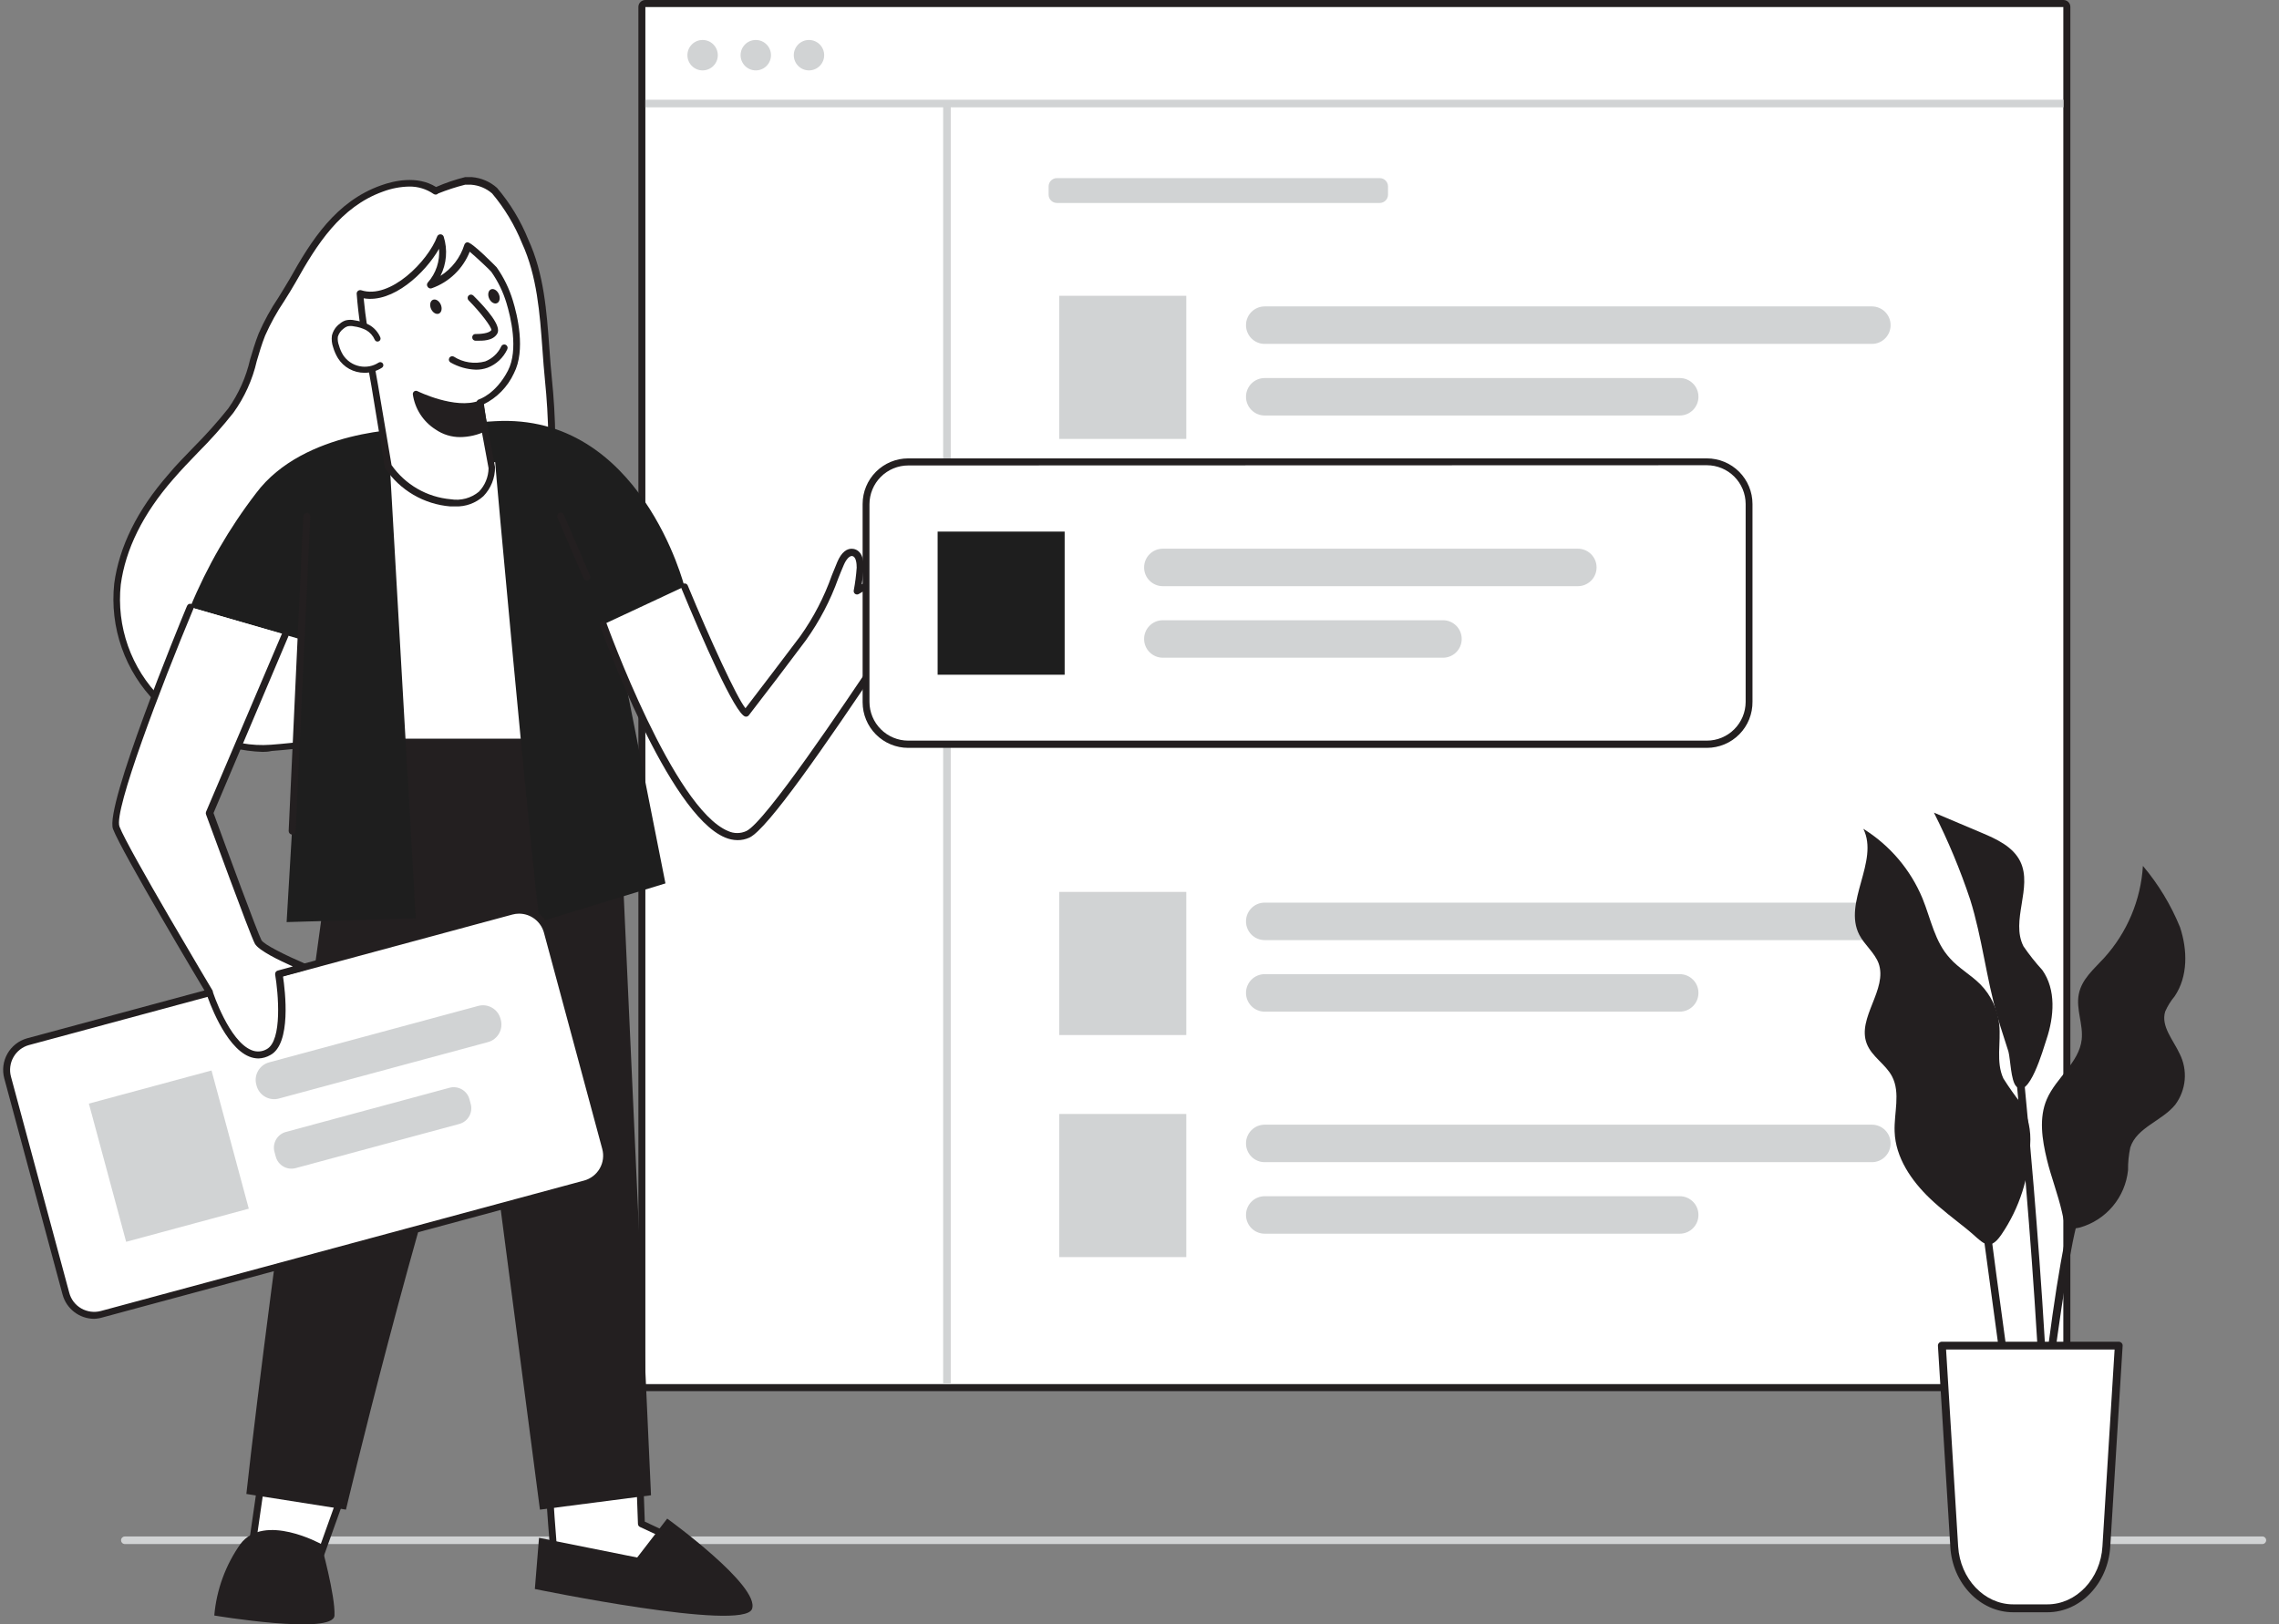 <svg width="108" height="77" viewBox="0 0 108 77" fill="none" xmlns="http://www.w3.org/2000/svg">
<rect x="0" y="0" width="108" height="77" fill="#808080" stroke="none"/>
<g id="#63_user_interface">
<path id="Vector" d="M97.785 0.328H30.581V65.612H97.785V0.328Z" fill="white"/>
<path id="Vector_2" d="M97.785 0.328V65.615H30.581V0.328H97.785ZM97.785 0H30.581C30.494 0 30.411 0.035 30.349 0.096C30.288 0.158 30.253 0.241 30.253 0.328V65.615C30.253 65.702 30.288 65.786 30.349 65.847C30.411 65.909 30.494 65.943 30.581 65.943H97.785C97.829 65.943 97.871 65.935 97.911 65.918C97.951 65.902 97.987 65.877 98.017 65.847C98.048 65.817 98.072 65.78 98.088 65.741C98.105 65.701 98.113 65.658 98.113 65.615V0.328C98.113 0.285 98.105 0.242 98.088 0.202C98.072 0.163 98.048 0.126 98.017 0.096C97.987 0.066 97.951 0.041 97.911 0.025C97.871 0.008 97.829 0 97.785 0Z" fill="#231F20"/>
<path id="Vector_3" d="M65.384 8.443H50.085C49.869 8.443 49.693 8.619 49.693 8.836V9.228C49.693 9.445 49.869 9.621 50.085 9.621H65.384C65.601 9.621 65.777 9.445 65.777 9.228V8.836C65.777 8.619 65.601 8.443 65.384 8.443Z" fill="#D1D3D4"/>
<path id="Vector_4" d="M56.217 14.021H50.197V20.806H56.217V14.021Z" fill="#D1D3D4"/>
<path id="Vector_5" d="M88.708 14.525H59.933C59.443 14.525 59.047 14.922 59.047 15.412V15.415C59.047 15.905 59.443 16.302 59.933 16.302H88.708C89.198 16.302 89.594 15.905 89.594 15.415V15.412C89.594 14.922 89.198 14.525 88.708 14.525Z" fill="#D1D3D4"/>
<path id="Vector_6" d="M79.603 17.92H59.933C59.443 17.92 59.047 18.317 59.047 18.806V18.81C59.047 19.299 59.443 19.696 59.933 19.696H79.603C80.092 19.696 80.488 19.299 80.488 18.81V18.806C80.488 18.317 80.092 17.92 79.603 17.92Z" fill="#D1D3D4"/>
<path id="Vector_7" d="M56.217 42.279H50.197V49.064H56.217V42.279Z" fill="#D1D3D4"/>
<path id="Vector_8" d="M88.708 42.787H59.933C59.443 42.787 59.047 43.184 59.047 43.674V43.677C59.047 44.167 59.443 44.564 59.933 44.564H88.708C89.198 44.564 89.594 44.167 89.594 43.677V43.674C89.594 43.184 89.198 42.787 88.708 42.787Z" fill="#D1D3D4"/>
<path id="Vector_9" d="M79.603 46.178H59.933C59.443 46.178 59.047 46.575 59.047 47.065V47.068C59.047 47.558 59.443 47.955 59.933 47.955H79.603C80.092 47.955 80.488 47.558 80.488 47.068V47.065C80.488 46.575 80.092 46.178 79.603 46.178Z" fill="#D1D3D4"/>
<path id="Vector_10" d="M56.217 52.805H50.197V59.59H56.217V52.805Z" fill="#D1D3D4"/>
<path id="Vector_11" d="M88.708 53.313H59.933C59.443 53.313 59.047 53.71 59.047 54.199V54.203C59.047 54.693 59.443 55.09 59.933 55.09H88.708C89.198 55.09 89.594 54.693 89.594 54.203V54.199C89.594 53.71 89.198 53.313 88.708 53.313Z" fill="#D1D3D4"/>
<path id="Vector_12" d="M79.603 56.704H59.933C59.443 56.704 59.047 57.101 59.047 57.59V57.594C59.047 58.084 59.443 58.481 59.933 58.481H79.603C80.092 58.481 80.488 58.084 80.488 57.594V57.59C80.488 57.101 80.092 56.704 79.603 56.704Z" fill="#D1D3D4"/>
<path id="Vector_13" d="M33.296 3.337C33.694 3.337 34.016 3.014 34.016 2.616C34.016 2.218 33.694 1.895 33.296 1.895C32.898 1.895 32.576 2.218 32.576 2.616C32.576 3.014 32.898 3.337 33.296 3.337Z" fill="#D1D3D4"/>
<path id="Vector_14" d="M35.816 3.337C36.214 3.337 36.536 3.014 36.536 2.616C36.536 2.218 36.214 1.895 35.816 1.895C35.419 1.895 35.096 2.218 35.096 2.616C35.096 3.014 35.419 3.337 35.816 3.337Z" fill="#D1D3D4"/>
<path id="Vector_15" d="M38.337 3.337C38.734 3.337 39.057 3.014 39.057 2.616C39.057 2.218 38.734 1.895 38.337 1.895C37.939 1.895 37.617 2.218 37.617 2.616C37.617 3.014 37.939 3.337 38.337 3.337Z" fill="#D1D3D4"/>
<path id="Vector_16" d="M45.055 4.908H44.695V65.615H45.055V4.908Z" fill="#D1D3D4"/>
<path id="Vector_17" d="M97.785 4.728H30.581V5.088H97.785V4.728Z" fill="#D1D3D4"/>
<path id="Vector_18" d="M107.212 73.193H5.917C5.87 73.193 5.824 73.174 5.79 73.14C5.756 73.107 5.737 73.061 5.737 73.013C5.737 72.965 5.756 72.919 5.79 72.886C5.824 72.852 5.87 72.833 5.917 72.833H107.212C107.26 72.833 107.305 72.852 107.339 72.886C107.373 72.919 107.392 72.965 107.392 73.013C107.391 73.061 107.372 73.106 107.338 73.139C107.305 73.173 107.259 73.192 107.212 73.193Z" fill="#D1D3D4"/>
<path id="Vector_19" d="M96.209 54.261C96.256 53.595 96.115 52.929 95.802 52.34C95.492 51.95 95.204 51.543 94.938 51.122C94.577 50.34 94.829 49.425 94.743 48.567C94.669 47.848 94.353 47.176 93.847 46.661C93.396 46.207 92.82 45.897 92.406 45.425C91.686 44.647 91.502 43.559 91.106 42.589C90.539 41.223 89.558 40.069 88.302 39.288C89.065 40.827 87.322 42.784 88.111 44.312C88.363 44.798 88.831 45.151 89.025 45.663C89.468 46.903 87.992 48.246 88.464 49.472C88.698 50.088 89.357 50.441 89.663 51.025C90.073 51.81 89.749 52.762 89.785 53.648C89.828 54.87 90.574 55.962 91.456 56.808C92.007 57.334 92.619 57.792 93.213 58.268C93.933 58.837 94.221 59.435 94.847 58.52C95.704 57.262 96.176 55.782 96.209 54.261Z" fill="#231F20"/>
<path id="Vector_20" d="M97 54.96C96.773 54.016 96.612 52.989 97 52.099C97.436 51.09 98.523 50.376 98.649 49.284C98.732 48.564 98.369 47.843 98.513 47.122C98.657 46.402 99.233 45.937 99.708 45.414C100.801 44.211 101.451 42.67 101.551 41.047C102.286 41.917 102.879 42.897 103.309 43.951C103.669 45.032 103.69 46.29 103.053 47.23C102.87 47.448 102.72 47.691 102.606 47.951C102.394 48.647 102.988 49.295 103.294 49.955C103.485 50.335 103.567 50.761 103.531 51.185C103.494 51.609 103.341 52.015 103.089 52.358C102.466 53.136 101.26 53.439 100.954 54.39C100.878 54.746 100.841 55.108 100.846 55.471C100.781 56.099 100.53 56.693 100.125 57.176C99.72 57.66 99.18 58.011 98.574 58.185C97.836 58.361 97.854 58.069 97.717 57.464C97.522 56.603 97.202 55.796 97 54.96Z" fill="#231F20"/>
<path id="Vector_21" d="M94.65 48.16C94.128 46.358 93.93 44.445 93.364 42.639C92.893 41.227 92.319 39.85 91.647 38.521L93.897 39.472C94.617 39.775 95.399 40.135 95.741 40.841C96.335 42.07 95.269 43.645 95.892 44.859C96.162 45.253 96.459 45.628 96.781 45.98C97.444 46.913 97.343 48.192 96.979 49.277C96.825 49.742 96.141 52.16 95.539 51.486C95.294 51.216 95.273 50.218 95.179 49.85C95.006 49.284 94.808 48.726 94.65 48.16Z" fill="#231F20"/>
<path id="Vector_22" d="M95.888 72.292C95.438 69.323 94.034 58.859 94.019 58.754L94.38 58.704C94.38 58.808 95.798 69.273 96.248 72.238L95.888 72.292Z" fill="#231F20"/>
<path id="Vector_23" d="M96.396 75.096H96.036C96.061 71.572 97.526 58.105 98.372 57.179L98.639 57.425C98.077 58.037 96.428 70.267 96.396 75.096Z" fill="#231F20"/>
<path id="Vector_24" d="M97.159 74.426L96.799 74.408C97.134 66.808 95.524 50.841 95.506 50.683L95.866 50.647C95.888 50.805 97.494 66.797 97.159 74.426Z" fill="#231F20"/>
<path id="Vector_25" d="M92.025 63.785H100.403L99.817 73.312C99.716 74.959 98.495 76.238 97.026 76.238H95.402C93.933 76.238 92.713 74.959 92.612 73.312L92.025 63.785Z" fill="white"/>
<path id="Vector_26" d="M97.026 76.426H95.402C93.839 76.426 92.522 75.06 92.424 73.323L91.837 63.796C91.835 63.77 91.839 63.745 91.848 63.722C91.856 63.698 91.87 63.677 91.888 63.659C91.906 63.64 91.927 63.626 91.95 63.616C91.974 63.606 91.999 63.601 92.025 63.601H100.403C100.429 63.601 100.454 63.606 100.477 63.616C100.501 63.626 100.522 63.64 100.54 63.659C100.558 63.677 100.571 63.698 100.58 63.722C100.589 63.745 100.592 63.77 100.59 63.796L100.003 73.323C99.895 75.06 98.588 76.426 97.026 76.426ZM92.223 63.972L92.795 73.302C92.889 74.844 94.037 76.051 95.402 76.051H97.026C98.39 76.051 99.546 74.844 99.633 73.302L100.209 63.972H92.223Z" fill="#231F20"/>
<path id="Vector_27" d="M26.037 70.267C25.987 70.584 26.304 74.285 26.304 74.285C26.304 74.285 30.826 75.063 30.851 74.764C30.876 74.465 32.219 73.085 32.219 73.085L30.398 72.235L30.235 67.766L26.037 70.267Z" fill="white"/>
<path id="Vector_28" d="M30.488 74.988C29.075 74.892 27.669 74.712 26.279 74.447C26.242 74.44 26.21 74.422 26.185 74.394C26.16 74.367 26.145 74.332 26.142 74.296C26.109 73.935 25.821 70.57 25.875 70.242C25.879 70.218 25.887 70.196 25.9 70.176C25.913 70.156 25.931 70.139 25.951 70.126L30.153 67.626C30.177 67.612 30.205 67.604 30.234 67.604C30.262 67.604 30.29 67.612 30.315 67.626C30.34 67.64 30.36 67.661 30.375 67.685C30.39 67.71 30.399 67.738 30.401 67.766L30.556 72.13L32.292 72.941C32.315 72.951 32.336 72.968 32.352 72.989C32.368 73.01 32.378 73.034 32.382 73.06C32.386 73.085 32.385 73.112 32.377 73.137C32.37 73.162 32.356 73.185 32.338 73.204C31.73 73.831 31.049 74.613 31.013 74.786C31.011 74.813 31.002 74.839 30.988 74.863C30.975 74.886 30.956 74.907 30.934 74.923C30.793 74.982 30.64 75.005 30.488 74.988ZM26.459 74.144C28.317 74.458 30.333 74.725 30.711 74.66C31.057 74.103 31.471 73.591 31.942 73.135L30.326 72.382C30.298 72.369 30.275 72.349 30.259 72.323C30.242 72.298 30.233 72.268 30.232 72.238L30.081 68.051L26.196 70.375C26.189 70.808 26.343 72.811 26.459 74.144Z" fill="#231F20"/>
<path id="Vector_29" d="M12.334 70.588L11.675 75.157H14.671L16.424 70.267L12.334 70.588Z" fill="white"/>
<path id="Vector_30" d="M14.67 75.323H11.674C11.65 75.323 11.627 75.317 11.605 75.307C11.584 75.297 11.564 75.283 11.548 75.265C11.534 75.247 11.523 75.226 11.517 75.204C11.511 75.182 11.509 75.158 11.512 75.135L12.171 70.563C12.177 70.526 12.194 70.493 12.221 70.467C12.248 70.442 12.282 70.426 12.319 70.422L16.409 70.102C16.437 70.099 16.464 70.104 16.489 70.116C16.515 70.127 16.536 70.144 16.553 70.166C16.57 70.188 16.581 70.213 16.586 70.241C16.59 70.268 16.588 70.295 16.578 70.321L14.825 75.215C14.813 75.246 14.792 75.274 14.764 75.293C14.737 75.312 14.704 75.323 14.67 75.323ZM11.865 74.995H14.555L16.182 70.451L12.477 70.739L11.865 74.995Z" fill="#231F20"/>
<path id="Vector_31" d="M22.347 8.591C22.245 8.578 22.143 8.572 22.041 8.573C21.558 8.678 21.087 8.833 20.637 9.037C19.916 8.533 18.919 8.627 18.087 8.926C16.02 9.646 14.886 11.448 13.867 13.282C13.41 14.107 12.744 14.983 12.406 15.848C11.891 17.152 11.833 18.273 10.922 19.451C10.062 20.572 8.999 21.52 8.074 22.59C6.821 24.031 5.806 25.772 5.554 27.674C5.006 31.746 8.891 35.75 12.841 35.451C16.791 35.152 21.069 34.132 23.481 30.979C26.145 27.502 26.408 22.197 26.001 18.006C25.778 15.812 25.836 13.47 24.896 11.427C24.537 10.561 24.051 9.754 23.456 9.03C23.147 8.762 22.756 8.607 22.347 8.591Z" fill="white"/>
<path id="Vector_32" d="M12.441 35.642C11.488 35.61 10.551 35.388 9.685 34.987C8.819 34.587 8.042 34.017 7.401 33.31C6.67 32.576 6.113 31.689 5.769 30.712C5.425 29.735 5.303 28.693 5.413 27.663C5.647 25.93 6.493 24.19 7.977 22.492C8.337 22.053 8.765 21.628 9.161 21.213C9.747 20.627 10.3 20.009 10.818 19.361C11.31 18.664 11.661 17.877 11.851 17.044C11.97 16.648 12.089 16.237 12.258 15.808C12.518 15.213 12.831 14.642 13.194 14.104C13.389 13.797 13.554 13.509 13.73 13.221C14.749 11.394 15.916 9.549 18.051 8.789C18.649 8.572 19.772 8.306 20.665 8.864C21.11 8.67 21.57 8.513 22.041 8.396C22.138 8.396 22.253 8.396 22.365 8.396C22.807 8.432 23.225 8.612 23.556 8.908C24.176 9.638 24.674 10.462 25.033 11.351C25.778 12.965 25.908 14.763 26.034 16.504C26.07 17.001 26.106 17.494 26.156 17.985C26.484 21.203 26.592 27.184 23.636 31.061C21.601 33.721 18.08 35.202 12.877 35.598C12.715 35.634 12.582 35.642 12.441 35.642ZM19.398 8.843C18.972 8.851 18.551 8.931 18.152 9.081C16.136 9.801 15.005 11.603 14.019 13.365C13.853 13.661 13.659 13.967 13.475 14.262C13.123 14.783 12.819 15.334 12.564 15.909C12.398 16.327 12.283 16.727 12.168 17.116C11.966 17.999 11.589 18.832 11.059 19.567C10.537 20.227 9.977 20.856 9.381 21.451C8.989 21.858 8.582 22.28 8.207 22.716C6.767 24.363 5.946 26.046 5.723 27.714C5.619 28.695 5.736 29.688 6.064 30.618C6.393 31.548 6.926 32.393 7.624 33.09C9.064 34.614 11.016 35.443 12.838 35.303C17.943 34.917 21.385 33.476 23.358 30.899C26.261 27.108 26.149 21.224 25.828 18.053C25.778 17.563 25.742 17.062 25.706 16.565C25.58 14.853 25.454 13.084 24.734 11.52C24.389 10.668 23.913 9.875 23.322 9.171C23.045 8.929 22.696 8.783 22.329 8.756C22.228 8.756 22.127 8.756 22.041 8.756C21.607 8.865 21.181 9.004 20.766 9.171C20.739 9.2 20.702 9.219 20.663 9.224C20.623 9.228 20.583 9.218 20.55 9.196C20.212 8.962 19.809 8.838 19.398 8.843Z" fill="#231F20"/>
<path id="Vector_33" d="M28.219 36.6L25.17 20.587L16.395 21.286L16.424 35.015L28.219 36.6Z" fill="white"/>
<path id="Vector_34" d="M28.219 36.762H28.198L16.402 35.177C16.363 35.172 16.326 35.153 16.299 35.123C16.273 35.093 16.258 35.055 16.258 35.015L16.23 21.286C16.23 21.245 16.246 21.205 16.274 21.175C16.302 21.145 16.34 21.127 16.381 21.123L25.155 20.424C25.196 20.421 25.236 20.433 25.269 20.457C25.302 20.482 25.324 20.518 25.332 20.558L28.378 36.568C28.383 36.593 28.382 36.62 28.375 36.645C28.368 36.67 28.356 36.693 28.338 36.712C28.307 36.744 28.264 36.762 28.219 36.762ZM16.59 34.871L28.014 36.406L25.037 20.763L16.557 21.441L16.59 34.871Z" fill="#231F20"/>
<path id="Vector_35" d="M16.424 35.014C16.424 35.014 12.741 61.035 11.675 70.818L16.395 71.561C16.395 71.561 19.614 57.961 22.66 49.158L25.587 71.561L30.851 70.88L29.22 35.014H16.424Z" fill="#231F20"/>
<path id="Vector_36" d="M9.014 28.784L14.371 30.341L13.583 43.71L19.704 43.529L18.476 22.107L23.466 21.909C23.466 22.1 25.054 39.541 25.569 43.699L31.535 41.876L29.09 29.534L32.439 27.818C32.439 27.818 30.358 19.567 23.459 19.966C17.09 20.327 19.315 20.327 19.441 20.327C19.315 20.327 14.4 20.349 12.135 23.379C10.862 25.036 9.813 26.853 9.014 28.784Z" fill="#1E1E1E"/>
<path id="Vector_37" d="M22.746 19.076L23.319 22.179C23.319 22.179 23.351 23.981 21.356 23.833C20.766 23.783 20.194 23.602 19.682 23.304C19.17 23.005 18.731 22.596 18.397 22.107C18.183 20.827 17.972 19.546 17.763 18.266C17.529 16.846 17.14 15.354 17.064 13.916C18.562 14.396 20.409 12.504 20.881 11.275C20.999 11.656 21.017 12.06 20.933 12.45C20.849 12.839 20.666 13.2 20.402 13.498C20.82 13.351 21.197 13.107 21.504 12.789C21.812 12.47 22.041 12.084 22.174 11.661C22.615 12.001 23.029 12.374 23.412 12.778C23.741 13.246 23.993 13.762 24.161 14.309C24.453 15.268 24.701 16.706 24.215 17.635C23.585 18.846 22.746 19.076 22.746 19.076Z" fill="white"/>
<path id="Vector_38" d="M21.587 24.006H21.342C20.726 23.956 20.128 23.769 19.594 23.457C19.06 23.145 18.603 22.717 18.256 22.204C18.245 22.186 18.238 22.165 18.235 22.143L17.601 18.295C17.526 17.844 17.439 17.39 17.349 16.933C17.13 15.941 16.98 14.936 16.903 13.924C16.901 13.897 16.906 13.871 16.918 13.847C16.929 13.823 16.946 13.802 16.967 13.787C16.988 13.771 17.012 13.76 17.038 13.755C17.063 13.75 17.09 13.751 17.115 13.758C18.498 14.205 20.284 12.374 20.716 11.214C20.727 11.182 20.749 11.155 20.776 11.136C20.804 11.117 20.837 11.107 20.87 11.107C20.904 11.107 20.937 11.117 20.965 11.136C20.992 11.155 21.013 11.182 21.025 11.214C21.22 11.831 21.165 12.499 20.874 13.077C21.413 12.735 21.814 12.213 22.005 11.603C22.014 11.573 22.031 11.546 22.055 11.525C22.078 11.504 22.107 11.49 22.138 11.484C22.35 11.448 23.524 12.659 23.535 12.67C23.875 13.152 24.135 13.687 24.305 14.252C24.511 14.922 24.925 16.598 24.352 17.7C24.055 18.341 23.546 18.86 22.912 19.17C23.023 19.772 23.459 22.14 23.459 22.14C23.464 22.656 23.264 23.153 22.905 23.523C22.544 23.849 22.072 24.022 21.587 24.006ZM18.555 22.046C18.877 22.506 19.296 22.889 19.781 23.169C20.267 23.449 20.809 23.619 21.367 23.667C21.602 23.706 21.841 23.693 22.071 23.631C22.3 23.569 22.513 23.459 22.696 23.307C22.984 23.007 23.147 22.609 23.153 22.194C23.153 22.194 22.591 19.149 22.584 19.12C22.576 19.079 22.584 19.037 22.606 19.001C22.628 18.966 22.663 18.94 22.703 18.929C22.703 18.929 23.488 18.691 24.071 17.57C24.586 16.576 24.194 15.001 24.003 14.371C23.844 13.84 23.601 13.339 23.283 12.886C23.211 12.792 22.563 12.187 22.26 11.931C22.101 12.332 21.858 12.694 21.547 12.993C21.237 13.292 20.866 13.521 20.46 13.664C20.426 13.677 20.388 13.678 20.353 13.666C20.318 13.654 20.288 13.631 20.269 13.599C20.246 13.571 20.234 13.535 20.234 13.498C20.234 13.462 20.246 13.426 20.269 13.398C20.463 13.181 20.61 12.927 20.702 12.651C20.794 12.375 20.83 12.084 20.806 11.794C20.147 12.947 18.613 14.381 17.234 14.14C17.321 15.06 17.463 15.975 17.659 16.879C17.749 17.34 17.839 17.801 17.914 18.252L18.555 22.046Z" fill="#231F20"/>
<path id="Vector_39" d="M17.889 16.05C17.797 15.829 17.633 15.645 17.425 15.527C17.227 15.425 17.012 15.357 16.791 15.325C16.673 15.299 16.55 15.299 16.431 15.325C16.349 15.351 16.272 15.394 16.208 15.452C16.041 15.57 15.922 15.743 15.873 15.942C15.851 16.104 15.871 16.269 15.931 16.421C15.978 16.593 16.048 16.758 16.14 16.911C16.235 17.061 16.36 17.19 16.506 17.292C16.652 17.393 16.816 17.465 16.99 17.502C17.164 17.54 17.343 17.543 17.518 17.51C17.692 17.478 17.859 17.412 18.008 17.315" fill="white"/>
<path id="Vector_40" d="M17.267 17.671C17.017 17.671 16.772 17.608 16.553 17.488C16.335 17.368 16.15 17.194 16.017 16.983C15.918 16.82 15.84 16.644 15.787 16.46C15.725 16.284 15.705 16.095 15.729 15.909C15.783 15.677 15.92 15.473 16.114 15.336C16.194 15.267 16.287 15.216 16.388 15.185C16.528 15.152 16.673 15.152 16.813 15.185C17.051 15.218 17.282 15.291 17.497 15.401C17.732 15.535 17.917 15.743 18.023 15.992C18.03 16.009 18.034 16.028 18.035 16.047C18.035 16.066 18.032 16.084 18.024 16.102C18.017 16.119 18.007 16.135 17.994 16.148C17.98 16.162 17.964 16.172 17.947 16.179C17.93 16.187 17.912 16.191 17.893 16.192C17.874 16.193 17.856 16.189 17.838 16.183C17.821 16.176 17.805 16.166 17.791 16.153C17.778 16.14 17.767 16.125 17.76 16.107C17.676 15.915 17.534 15.755 17.353 15.65C17.169 15.556 16.971 15.495 16.766 15.47C16.668 15.447 16.565 15.447 16.467 15.47C16.402 15.491 16.342 15.525 16.291 15.57C16.155 15.665 16.056 15.804 16.01 15.963C15.994 16.104 16.013 16.246 16.064 16.378C16.107 16.536 16.172 16.688 16.258 16.828C16.346 16.963 16.46 17.08 16.594 17.171C16.727 17.262 16.878 17.326 17.036 17.358C17.349 17.424 17.675 17.363 17.943 17.188C17.976 17.168 18.015 17.161 18.053 17.169C18.091 17.177 18.124 17.2 18.145 17.232C18.165 17.264 18.172 17.302 18.164 17.34C18.156 17.377 18.134 17.409 18.102 17.43C17.853 17.591 17.563 17.675 17.267 17.671Z" fill="#231F20"/>
<path id="Vector_41" d="M22.919 20.309C22.919 20.309 21.713 20.915 20.734 20.237C20.46 20.068 20.227 19.842 20.049 19.574C19.871 19.305 19.753 19.002 19.704 18.684C19.704 18.684 21.533 19.599 22.75 19.142L22.919 20.309Z" fill="#231F20"/>
<path id="Vector_42" d="M21.814 20.72C21.396 20.723 20.987 20.597 20.643 20.36C20.353 20.176 20.105 19.932 19.919 19.643C19.732 19.354 19.611 19.028 19.563 18.688C19.562 18.66 19.567 18.632 19.58 18.607C19.593 18.583 19.612 18.562 19.635 18.547C19.659 18.533 19.687 18.525 19.715 18.525C19.742 18.525 19.77 18.533 19.794 18.547C19.794 18.547 21.572 19.423 22.71 18.994C22.732 18.984 22.755 18.979 22.779 18.979C22.802 18.979 22.826 18.984 22.847 18.994C22.868 19.005 22.886 19.021 22.9 19.04C22.914 19.06 22.923 19.082 22.926 19.105L23.092 20.277C23.097 20.309 23.092 20.343 23.077 20.373C23.062 20.403 23.038 20.427 23.009 20.442C22.635 20.62 22.227 20.714 21.814 20.72ZM19.916 18.958C20.081 19.429 20.398 19.832 20.816 20.104C21.536 20.612 22.436 20.331 22.735 20.212L22.613 19.347C21.662 19.603 20.467 19.185 19.916 18.958Z" fill="#231F20"/>
<path id="Vector_43" d="M22.307 14.118C22.307 14.118 23.607 15.412 23.423 15.718C23.24 16.024 22.538 15.988 22.538 15.988" fill="white"/>
<path id="Vector_44" d="M22.62 16.151H22.527C22.506 16.15 22.486 16.145 22.467 16.136C22.449 16.127 22.432 16.114 22.418 16.099C22.404 16.083 22.394 16.065 22.387 16.046C22.381 16.026 22.378 16.006 22.379 15.985C22.379 15.964 22.384 15.943 22.392 15.923C22.401 15.904 22.413 15.887 22.429 15.872C22.444 15.858 22.463 15.847 22.483 15.841C22.503 15.834 22.524 15.832 22.545 15.834C22.743 15.834 23.182 15.812 23.287 15.643C23.287 15.495 22.797 14.835 22.206 14.237C22.177 14.207 22.16 14.166 22.16 14.124C22.16 14.081 22.177 14.04 22.206 14.01C22.236 13.981 22.276 13.964 22.318 13.964C22.36 13.964 22.4 13.981 22.43 14.01C23.063 14.641 23.776 15.451 23.567 15.812C23.359 16.172 22.84 16.151 22.62 16.151Z" fill="#231F20"/>
<path id="Vector_45" d="M20.799 14.866C20.927 14.81 20.967 14.618 20.888 14.438C20.809 14.257 20.642 14.156 20.514 14.212C20.387 14.268 20.347 14.459 20.426 14.64C20.505 14.82 20.672 14.921 20.799 14.866Z" fill="#231F20"/>
<path id="Vector_46" d="M23.552 14.371C23.68 14.315 23.719 14.124 23.64 13.943C23.561 13.763 23.394 13.661 23.267 13.717C23.139 13.773 23.099 13.964 23.178 14.145C23.257 14.326 23.424 14.427 23.552 14.371Z" fill="#231F20"/>
<path id="Vector_47" d="M23.895 16.497C23.895 16.497 23.261 18.006 21.429 17.044L23.895 16.497Z" fill="white"/>
<path id="Vector_48" d="M22.555 17.524C22.134 17.51 21.723 17.394 21.356 17.185C21.338 17.175 21.322 17.162 21.308 17.146C21.295 17.13 21.285 17.111 21.279 17.091C21.273 17.072 21.27 17.051 21.272 17.03C21.274 17.009 21.28 16.989 21.29 16.971C21.299 16.952 21.313 16.936 21.329 16.922C21.345 16.909 21.363 16.899 21.383 16.893C21.403 16.887 21.424 16.884 21.445 16.886C21.465 16.888 21.485 16.894 21.504 16.904C21.723 17.044 21.968 17.136 22.225 17.175C22.482 17.215 22.744 17.199 22.995 17.131C23.324 17.002 23.592 16.753 23.747 16.435C23.754 16.415 23.765 16.396 23.78 16.38C23.795 16.364 23.813 16.352 23.832 16.343C23.852 16.334 23.873 16.33 23.895 16.329C23.916 16.329 23.938 16.333 23.958 16.342C23.978 16.35 23.996 16.363 24.011 16.378C24.026 16.394 24.037 16.412 24.045 16.432C24.052 16.453 24.056 16.474 24.055 16.496C24.054 16.517 24.048 16.538 24.039 16.558C23.853 16.959 23.519 17.272 23.106 17.43C22.93 17.494 22.743 17.526 22.555 17.524Z" fill="#231F20"/>
<path id="Vector_49" d="M28.586 29.602C28.586 29.602 32.626 40.874 35.428 39.551C36.641 38.978 42.384 30.046 42.578 29.862C42.971 29.48 43.543 29.527 43.91 29.141C44.096 28.925 44.248 28.682 44.361 28.42C44.559 28.035 44.742 27.52 44.447 27.203C44.386 27.141 44.306 27.08 44.31 26.994C44.314 26.907 44.393 26.86 44.465 26.817L44.951 26.536C45.063 26.471 45.192 26.363 45.16 26.24C45.127 26.118 44.929 26.093 44.8 26.121C43.424 26.402 41.811 27.3 40.627 28.006C40.697 27.638 40.744 27.266 40.767 26.893C40.767 26.601 40.717 26.222 40.429 26.172C40.141 26.121 39.95 26.428 39.842 26.691C39.284 28.024 38.938 29.069 38.063 30.229C37.188 31.39 36.263 32.6 35.363 33.782C34.895 33.707 32.45 27.797 32.45 27.797" fill="white"/>
<path id="Vector_50" d="M34.945 39.825C34.743 39.822 34.544 39.779 34.358 39.699C31.654 38.578 28.558 30.017 28.432 29.656C28.418 29.615 28.42 29.569 28.439 29.53C28.458 29.49 28.491 29.459 28.532 29.444C28.574 29.43 28.619 29.433 28.657 29.451C28.697 29.47 28.727 29.504 28.741 29.545C28.774 29.631 31.913 38.326 34.502 39.393C34.638 39.456 34.786 39.489 34.936 39.489C35.086 39.489 35.234 39.456 35.37 39.393C36.27 38.968 40.004 33.389 41.599 31.011C42.261 30.017 42.423 29.779 42.474 29.732C42.682 29.55 42.928 29.416 43.194 29.339C43.418 29.282 43.626 29.172 43.799 29.018C43.971 28.82 44.112 28.598 44.22 28.359C44.472 27.865 44.508 27.516 44.328 27.328L44.303 27.3C44.254 27.261 44.217 27.21 44.194 27.152C44.17 27.094 44.163 27.032 44.171 26.97C44.179 26.908 44.203 26.85 44.241 26.8C44.279 26.751 44.329 26.712 44.386 26.687L44.872 26.402C44.973 26.345 45.002 26.302 45.005 26.291C44.946 26.277 44.884 26.277 44.825 26.291C43.489 26.561 41.919 27.429 40.702 28.154C40.676 28.171 40.646 28.18 40.614 28.18C40.583 28.18 40.552 28.171 40.526 28.154C40.5 28.136 40.48 28.111 40.468 28.083C40.456 28.054 40.452 28.022 40.458 27.991C40.526 27.634 40.572 27.273 40.598 26.91C40.598 26.723 40.573 26.392 40.389 26.359C40.206 26.327 40.029 26.673 39.986 26.781C39.892 26.997 39.809 27.206 39.727 27.411C39.354 28.458 38.836 29.448 38.189 30.352C37.291 31.553 36.39 32.738 35.485 33.908C35.467 33.932 35.442 33.95 35.414 33.961C35.386 33.972 35.356 33.975 35.327 33.97C34.844 33.89 33.217 30.125 32.291 27.887C32.283 27.867 32.278 27.845 32.278 27.823C32.278 27.802 32.282 27.78 32.29 27.76C32.299 27.739 32.311 27.721 32.327 27.706C32.343 27.691 32.361 27.679 32.382 27.671C32.401 27.662 32.423 27.657 32.444 27.657C32.466 27.657 32.487 27.662 32.507 27.67C32.527 27.678 32.545 27.691 32.56 27.706C32.575 27.722 32.587 27.741 32.594 27.761C33.653 30.319 34.906 33.054 35.327 33.573C36.194 32.438 37.066 31.299 37.926 30.154C38.556 29.267 39.059 28.297 39.421 27.271L39.68 26.637C39.871 26.183 40.144 25.963 40.45 26.02C40.832 26.093 40.947 26.529 40.926 26.914C40.91 27.177 40.882 27.439 40.839 27.7C42.027 27.001 43.486 26.233 44.76 25.974C45.045 25.916 45.264 26.01 45.322 26.208C45.351 26.312 45.351 26.511 45.038 26.691L44.551 26.975C44.523 26.989 44.498 27.007 44.476 27.029C44.476 27.029 44.515 27.051 44.533 27.069L44.569 27.105C44.998 27.559 44.631 28.276 44.512 28.51C44.394 28.783 44.234 29.035 44.04 29.26C43.836 29.45 43.589 29.587 43.32 29.66C43.095 29.72 42.885 29.829 42.708 29.981C42.661 30.035 42.297 30.575 41.876 31.206C39.086 35.375 36.382 39.292 35.518 39.703C35.338 39.786 35.143 39.828 34.945 39.825Z" fill="#231F20"/>
<path id="Vector_51" d="M13.839 39.562C13.795 39.559 13.754 39.54 13.725 39.508C13.695 39.475 13.679 39.433 13.68 39.389L14.371 24.467C14.377 24.425 14.397 24.385 14.429 24.356C14.46 24.327 14.501 24.31 14.544 24.309C14.588 24.312 14.629 24.331 14.658 24.363C14.688 24.396 14.704 24.438 14.703 24.482L14.011 39.404C14.009 39.447 13.989 39.488 13.957 39.518C13.925 39.547 13.882 39.563 13.839 39.562Z" fill="#231F20"/>
<path id="Vector_52" d="M27.809 27.516C27.777 27.515 27.745 27.505 27.719 27.487C27.692 27.469 27.671 27.444 27.657 27.415L26.415 24.532C26.398 24.492 26.398 24.447 26.414 24.406C26.43 24.366 26.462 24.334 26.502 24.316C26.521 24.307 26.543 24.302 26.565 24.302C26.586 24.302 26.608 24.305 26.628 24.314C26.648 24.322 26.666 24.334 26.682 24.349C26.697 24.364 26.709 24.383 26.718 24.402L27.96 27.285C27.969 27.305 27.974 27.326 27.974 27.348C27.974 27.37 27.971 27.392 27.962 27.412C27.954 27.432 27.942 27.45 27.927 27.466C27.912 27.481 27.894 27.493 27.873 27.502C27.853 27.51 27.831 27.515 27.809 27.516Z" fill="#231F20"/>
<path id="Vector_53" d="M15.214 73.189C15.214 73.189 12.528 71.701 11.394 73.189C10.688 74.19 10.26 75.36 10.155 76.58C10.155 76.58 15.808 77.525 15.851 76.58C15.895 75.636 15.214 73.189 15.214 73.189Z" fill="#231F20"/>
<path id="Vector_54" d="M80.891 21.898H43.039C41.935 21.898 41.041 22.794 41.041 23.898V33.285C41.041 34.389 41.935 35.285 43.039 35.285H80.891C81.995 35.285 82.89 34.389 82.89 33.285V23.898C82.89 22.794 81.995 21.898 80.891 21.898Z" fill="white"/>
<path id="Vector_55" d="M80.888 35.451H43.039C42.466 35.451 41.917 35.223 41.512 34.818C41.106 34.412 40.879 33.862 40.879 33.289V23.891C40.879 23.317 41.106 22.768 41.512 22.362C41.917 21.957 42.466 21.729 43.039 21.729H80.888C81.461 21.729 82.011 21.957 82.416 22.362C82.821 22.768 83.049 23.317 83.049 23.891V33.26C83.052 33.546 82.999 33.831 82.893 34.096C82.786 34.362 82.627 34.604 82.426 34.807C82.225 35.011 81.986 35.173 81.722 35.283C81.458 35.394 81.174 35.451 80.888 35.451ZM43.039 22.064C42.553 22.065 42.086 22.259 41.742 22.603C41.398 22.948 41.204 23.415 41.203 23.902V33.271C41.204 33.758 41.398 34.225 41.742 34.569C42.086 34.914 42.553 35.108 43.039 35.108H80.888C81.375 35.108 81.842 34.914 82.186 34.569C82.53 34.225 82.724 33.758 82.725 33.271V23.891C82.724 23.404 82.53 22.937 82.186 22.593C81.842 22.248 81.375 22.054 80.888 22.053L43.039 22.064Z" fill="#231F20"/>
<path id="Vector_56" d="M50.453 25.199H44.433V31.984H50.453V25.199Z" fill="#1E1E1E"/>
<path id="Vector_57" d="M74.774 26.01H55.105C54.615 26.01 54.219 26.407 54.219 26.896V26.9C54.219 27.389 54.615 27.786 55.105 27.786H74.774C75.263 27.786 75.66 27.389 75.66 26.9V26.896C75.66 26.407 75.263 26.01 74.774 26.01Z" fill="#D1D3D4"/>
<path id="Vector_58" d="M68.383 29.401H55.105C54.615 29.401 54.219 29.797 54.219 30.287V30.291C54.219 30.78 54.615 31.177 55.105 31.177H68.383C68.873 31.177 69.269 30.78 69.269 30.291V30.287C69.269 29.797 68.873 29.401 68.383 29.401Z" fill="#D1D3D4"/>
<path id="Vector_59" d="M24.24 43.193L1.338 49.377C0.599 49.577 0.162 50.338 0.361 51.078L3.123 61.324C3.323 62.063 4.084 62.501 4.823 62.302L27.724 56.117C28.463 55.918 28.901 55.156 28.702 54.417L25.939 44.171C25.74 43.431 24.979 42.993 24.24 43.193Z" fill="white"/>
<path id="Vector_60" d="M4.459 62.516C4.119 62.514 3.788 62.401 3.519 62.193C3.249 61.986 3.054 61.695 2.965 61.367L0.203 51.122C0.096 50.727 0.149 50.304 0.352 49.948C0.554 49.592 0.889 49.33 1.283 49.219L24.183 43.036C24.578 42.929 25 42.982 25.356 43.184C25.712 43.387 25.974 43.722 26.084 44.117L28.846 54.362C28.954 54.757 28.901 55.18 28.698 55.536C28.496 55.893 28.16 56.155 27.765 56.264L4.866 62.448C4.734 62.488 4.597 62.511 4.459 62.516ZM24.597 43.31C24.49 43.31 24.383 43.325 24.28 43.353L1.38 49.537C1.226 49.578 1.08 49.65 0.953 49.748C0.826 49.846 0.72 49.968 0.64 50.108C0.56 50.247 0.508 50.4 0.488 50.56C0.467 50.719 0.478 50.881 0.52 51.036L3.282 61.28C3.322 61.436 3.394 61.581 3.491 61.709C3.589 61.836 3.711 61.943 3.85 62.023C4.132 62.184 4.466 62.228 4.779 62.145L27.679 55.962C27.834 55.92 27.98 55.847 28.107 55.749C28.234 55.651 28.341 55.528 28.421 55.389C28.501 55.25 28.553 55.096 28.573 54.938C28.594 54.779 28.582 54.617 28.54 54.462L25.778 44.214C25.707 43.955 25.554 43.725 25.34 43.562C25.127 43.399 24.866 43.31 24.597 43.31Z" fill="#231F20"/>
<path id="Vector_61" d="M10.024 50.744L4.212 52.314L5.978 58.865L11.79 57.295L10.024 50.744Z" fill="#D1D3D4"/>
<path id="Vector_62" d="M22.663 47.683L12.753 50.359C12.294 50.483 12.022 50.956 12.146 51.415L12.16 51.467C12.284 51.926 12.756 52.198 13.215 52.074L23.126 49.398C23.585 49.274 23.856 48.801 23.733 48.342L23.718 48.29C23.595 47.831 23.122 47.559 22.663 47.683Z" fill="#D1D3D4"/>
<path id="Vector_63" d="M21.302 51.563L13.55 53.657C13.139 53.768 12.896 54.191 13.007 54.602L13.068 54.828C13.179 55.24 13.602 55.483 14.012 55.372L21.765 53.279C22.175 53.168 22.419 52.745 22.308 52.333L22.247 52.107C22.136 51.696 21.713 51.453 21.302 51.563Z" fill="#D1D3D4"/>
<path id="Vector_64" d="M9.014 28.784C9.014 28.784 5.103 38.153 5.507 39.234C5.91 40.315 9.943 47.054 9.943 47.054C9.943 47.054 11.131 50.733 12.733 49.879C13.766 49.331 13.223 46.167 13.223 46.167L14.404 45.85C14.404 45.85 12.463 45.047 12.243 44.661C12.024 44.276 9.939 38.535 9.939 38.535L13.518 30.082" fill="white"/>
<path id="Vector_65" d="M12.251 50.174C12.099 50.172 11.948 50.142 11.808 50.084C10.645 49.612 9.871 47.367 9.791 47.122C9.525 46.679 5.755 40.362 5.355 39.296C4.956 38.229 8.459 29.689 8.862 28.723C8.879 28.683 8.911 28.65 8.952 28.633C8.992 28.616 9.038 28.616 9.078 28.633C9.118 28.651 9.15 28.683 9.167 28.723C9.184 28.763 9.184 28.808 9.168 28.849C7.606 32.593 5.384 38.431 5.661 39.18C6.058 40.233 10.043 46.903 10.083 46.971C10.084 46.982 10.084 46.993 10.083 47.003C10.083 47.029 10.854 49.349 11.916 49.778C12.031 49.827 12.156 49.849 12.281 49.841C12.406 49.834 12.527 49.797 12.636 49.735C13.396 49.331 13.183 47.043 13.039 46.196C13.033 46.156 13.042 46.115 13.063 46.08C13.085 46.046 13.119 46.02 13.158 46.009L13.878 45.814C13.259 45.54 12.254 45.057 12.078 44.733C11.858 44.34 9.849 38.834 9.763 38.607C9.747 38.568 9.747 38.524 9.763 38.485L13.37 30.017C13.39 29.981 13.423 29.955 13.461 29.942C13.5 29.929 13.542 29.931 13.579 29.947C13.617 29.963 13.647 29.992 13.664 30.029C13.681 30.066 13.684 30.108 13.673 30.146L10.119 38.539C10.713 40.171 12.222 44.265 12.391 44.568C12.51 44.776 13.54 45.288 14.465 45.684C14.497 45.697 14.525 45.719 14.544 45.748C14.563 45.778 14.572 45.812 14.569 45.847C14.566 45.881 14.553 45.913 14.531 45.94C14.509 45.966 14.48 45.985 14.447 45.994L13.41 46.276C13.514 46.971 13.817 49.475 12.812 50.012C12.641 50.111 12.448 50.167 12.251 50.174Z" fill="#231F20"/>
<path id="Vector_66" d="M31.618 71.986L30.196 73.831L25.544 72.898L25.346 75.323C25.346 75.323 35.233 77.362 35.637 76.271C36.04 75.179 31.618 71.986 31.618 71.986Z" fill="#231F20"/>
</g>
</svg>
